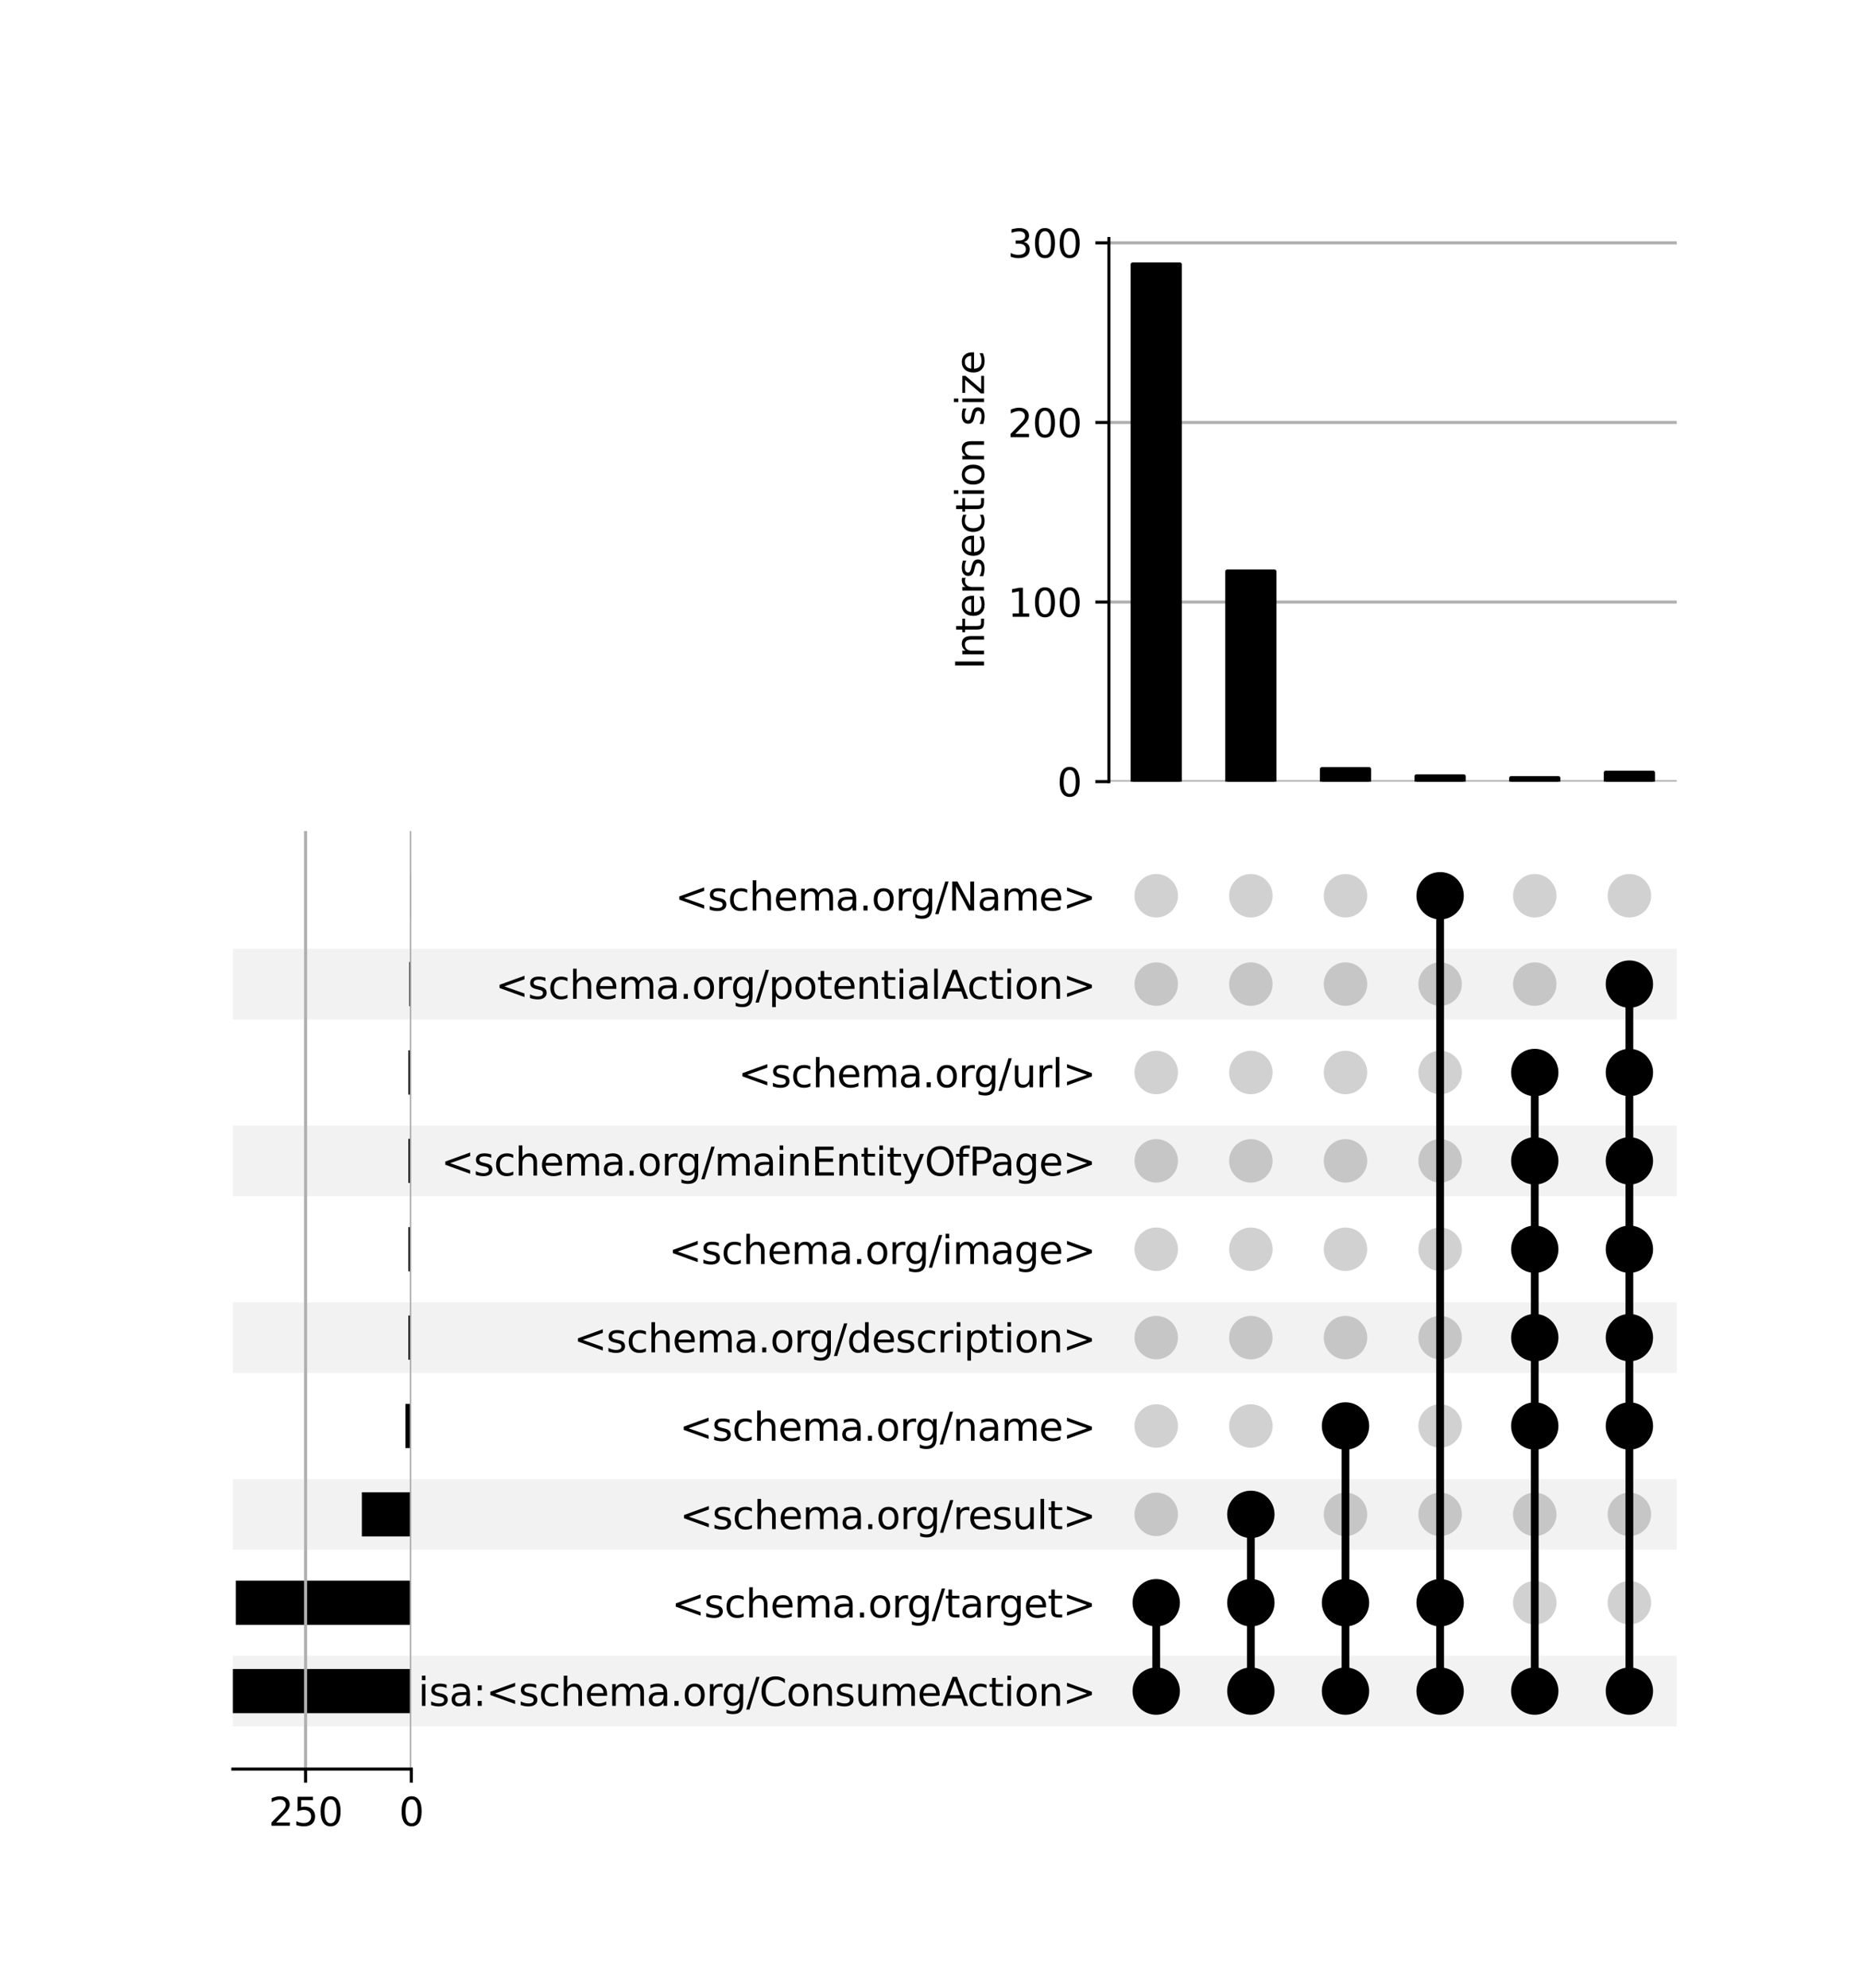 <?xml version="1.0" encoding="utf-8" standalone="no"?>
<!DOCTYPE svg PUBLIC "-//W3C//DTD SVG 1.1//EN"
  "http://www.w3.org/Graphics/SVG/1.1/DTD/svg11.dtd">
<svg xmlns:xlink="http://www.w3.org/1999/xlink" width="480pt" height="512pt" viewBox="0 0 480 512" xmlns="http://www.w3.org/2000/svg" version="1.1">
 <defs>
  <style type="text/css">*{stroke-linejoin: round; stroke-linecap: butt}</style>
 </defs>
 <g id="figure_1">
  <g id="patch_1">
   <path d="M 0 512 
L 480 512 
L 480 0 
L 0 0 
z
" style="fill: #ffffff"/>
  </g>
  <g id="axes_1">
   <g id="patch_2">
    <path d="M 60 444.697 
L 432 444.697 
L 432 426.486 
L 60 426.486 
z
" clip-path="url(#p0275e331af)" style="fill-opacity: 0.051"/>
   </g>
   <g id="patch_3">
    <path d="M 60 399.17 
L 432 399.17 
L 432 380.96 
L 60 380.96 
z
" clip-path="url(#p0275e331af)" style="fill-opacity: 0.051"/>
   </g>
   <g id="patch_4">
    <path d="M 60 353.644 
L 432 353.644 
L 432 335.434 
L 60 335.434 
z
" clip-path="url(#p0275e331af)" style="fill-opacity: 0.051"/>
   </g>
   <g id="patch_5">
    <path d="M 60 308.118 
L 432 308.118 
L 432 289.907 
L 60 289.907 
z
" clip-path="url(#p0275e331af)" style="fill-opacity: 0.051"/>
   </g>
   <g id="patch_6">
    <path d="M 60 262.591 
L 432 262.591 
L 432 244.381 
L 60 244.381 
z
" clip-path="url(#p0275e331af)" style="fill-opacity: 0.051"/>
   </g>
   <g id="matplotlib.axis_1"/>
   <g id="matplotlib.axis_2">
    <g id="ytick_1"/>
    <g id="ytick_2"/>
    <g id="ytick_3"/>
    <g id="ytick_4"/>
    <g id="ytick_5"/>
    <g id="ytick_6"/>
    <g id="ytick_7"/>
    <g id="ytick_8"/>
    <g id="ytick_9"/>
    <g id="ytick_10"/>
   </g>
  </g>
  <g id="axes_2">
   <g id="matplotlib.axis_3">
    <g id="ytick_11">
     <g id="line2d_1"/>
     <g id="text_1">
      <!-- isa:&lt;schema.org/ConsumeAction&gt; -->
      <g transform="translate(107.748 439.391) scale(0.1 -0.1)">
       <defs>
        <path id="DejaVuSans-69" d="M 603 3500 
L 1178 3500 
L 1178 0 
L 603 0 
L 603 3500 
z
M 603 4863 
L 1178 4863 
L 1178 4134 
L 603 4134 
L 603 4863 
z
" transform="scale(0.016)"/>
        <path id="DejaVuSans-73" d="M 2834 3397 
L 2834 2853 
Q 2591 2978 2328 3040 
Q 2066 3103 1784 3103 
Q 1356 3103 1142 2972 
Q 928 2841 928 2578 
Q 928 2378 1081 2264 
Q 1234 2150 1697 2047 
L 1894 2003 
Q 2506 1872 2764 1633 
Q 3022 1394 3022 966 
Q 3022 478 2636 193 
Q 2250 -91 1575 -91 
Q 1294 -91 989 -36 
Q 684 19 347 128 
L 347 722 
Q 666 556 975 473 
Q 1284 391 1588 391 
Q 1994 391 2212 530 
Q 2431 669 2431 922 
Q 2431 1156 2273 1281 
Q 2116 1406 1581 1522 
L 1381 1569 
Q 847 1681 609 1914 
Q 372 2147 372 2553 
Q 372 3047 722 3315 
Q 1072 3584 1716 3584 
Q 2034 3584 2315 3537 
Q 2597 3491 2834 3397 
z
" transform="scale(0.016)"/>
        <path id="DejaVuSans-61" d="M 2194 1759 
Q 1497 1759 1228 1600 
Q 959 1441 959 1056 
Q 959 750 1161 570 
Q 1363 391 1709 391 
Q 2188 391 2477 730 
Q 2766 1069 2766 1631 
L 2766 1759 
L 2194 1759 
z
M 3341 1997 
L 3341 0 
L 2766 0 
L 2766 531 
Q 2569 213 2275 61 
Q 1981 -91 1556 -91 
Q 1019 -91 701 211 
Q 384 513 384 1019 
Q 384 1609 779 1909 
Q 1175 2209 1959 2209 
L 2766 2209 
L 2766 2266 
Q 2766 2663 2505 2880 
Q 2244 3097 1772 3097 
Q 1472 3097 1187 3025 
Q 903 2953 641 2809 
L 641 3341 
Q 956 3463 1253 3523 
Q 1550 3584 1831 3584 
Q 2591 3584 2966 3190 
Q 3341 2797 3341 1997 
z
" transform="scale(0.016)"/>
        <path id="DejaVuSans-3a" d="M 750 794 
L 1409 794 
L 1409 0 
L 750 0 
L 750 794 
z
M 750 3309 
L 1409 3309 
L 1409 2516 
L 750 2516 
L 750 3309 
z
" transform="scale(0.016)"/>
        <path id="DejaVuSans-3c" d="M 4684 3150 
L 1459 2003 
L 4684 863 
L 4684 294 
L 678 1747 
L 678 2266 
L 4684 3719 
L 4684 3150 
z
" transform="scale(0.016)"/>
        <path id="DejaVuSans-63" d="M 3122 3366 
L 3122 2828 
Q 2878 2963 2633 3030 
Q 2388 3097 2138 3097 
Q 1578 3097 1268 2742 
Q 959 2388 959 1747 
Q 959 1106 1268 751 
Q 1578 397 2138 397 
Q 2388 397 2633 464 
Q 2878 531 3122 666 
L 3122 134 
Q 2881 22 2623 -34 
Q 2366 -91 2075 -91 
Q 1284 -91 818 406 
Q 353 903 353 1747 
Q 353 2603 823 3093 
Q 1294 3584 2113 3584 
Q 2378 3584 2631 3529 
Q 2884 3475 3122 3366 
z
" transform="scale(0.016)"/>
        <path id="DejaVuSans-68" d="M 3513 2113 
L 3513 0 
L 2938 0 
L 2938 2094 
Q 2938 2591 2744 2837 
Q 2550 3084 2163 3084 
Q 1697 3084 1428 2787 
Q 1159 2491 1159 1978 
L 1159 0 
L 581 0 
L 581 4863 
L 1159 4863 
L 1159 2956 
Q 1366 3272 1645 3428 
Q 1925 3584 2291 3584 
Q 2894 3584 3203 3211 
Q 3513 2838 3513 2113 
z
" transform="scale(0.016)"/>
        <path id="DejaVuSans-65" d="M 3597 1894 
L 3597 1613 
L 953 1613 
Q 991 1019 1311 708 
Q 1631 397 2203 397 
Q 2534 397 2845 478 
Q 3156 559 3463 722 
L 3463 178 
Q 3153 47 2828 -22 
Q 2503 -91 2169 -91 
Q 1331 -91 842 396 
Q 353 884 353 1716 
Q 353 2575 817 3079 
Q 1281 3584 2069 3584 
Q 2775 3584 3186 3129 
Q 3597 2675 3597 1894 
z
M 3022 2063 
Q 3016 2534 2758 2815 
Q 2500 3097 2075 3097 
Q 1594 3097 1305 2825 
Q 1016 2553 972 2059 
L 3022 2063 
z
" transform="scale(0.016)"/>
        <path id="DejaVuSans-6d" d="M 3328 2828 
Q 3544 3216 3844 3400 
Q 4144 3584 4550 3584 
Q 5097 3584 5394 3201 
Q 5691 2819 5691 2113 
L 5691 0 
L 5113 0 
L 5113 2094 
Q 5113 2597 4934 2840 
Q 4756 3084 4391 3084 
Q 3944 3084 3684 2787 
Q 3425 2491 3425 1978 
L 3425 0 
L 2847 0 
L 2847 2094 
Q 2847 2600 2669 2842 
Q 2491 3084 2119 3084 
Q 1678 3084 1418 2786 
Q 1159 2488 1159 1978 
L 1159 0 
L 581 0 
L 581 3500 
L 1159 3500 
L 1159 2956 
Q 1356 3278 1631 3431 
Q 1906 3584 2284 3584 
Q 2666 3584 2933 3390 
Q 3200 3197 3328 2828 
z
" transform="scale(0.016)"/>
        <path id="DejaVuSans-2e" d="M 684 794 
L 1344 794 
L 1344 0 
L 684 0 
L 684 794 
z
" transform="scale(0.016)"/>
        <path id="DejaVuSans-6f" d="M 1959 3097 
Q 1497 3097 1228 2736 
Q 959 2375 959 1747 
Q 959 1119 1226 758 
Q 1494 397 1959 397 
Q 2419 397 2687 759 
Q 2956 1122 2956 1747 
Q 2956 2369 2687 2733 
Q 2419 3097 1959 3097 
z
M 1959 3584 
Q 2709 3584 3137 3096 
Q 3566 2609 3566 1747 
Q 3566 888 3137 398 
Q 2709 -91 1959 -91 
Q 1206 -91 779 398 
Q 353 888 353 1747 
Q 353 2609 779 3096 
Q 1206 3584 1959 3584 
z
" transform="scale(0.016)"/>
        <path id="DejaVuSans-72" d="M 2631 2963 
Q 2534 3019 2420 3045 
Q 2306 3072 2169 3072 
Q 1681 3072 1420 2755 
Q 1159 2438 1159 1844 
L 1159 0 
L 581 0 
L 581 3500 
L 1159 3500 
L 1159 2956 
Q 1341 3275 1631 3429 
Q 1922 3584 2338 3584 
Q 2397 3584 2469 3576 
Q 2541 3569 2628 3553 
L 2631 2963 
z
" transform="scale(0.016)"/>
        <path id="DejaVuSans-67" d="M 2906 1791 
Q 2906 2416 2648 2759 
Q 2391 3103 1925 3103 
Q 1463 3103 1205 2759 
Q 947 2416 947 1791 
Q 947 1169 1205 825 
Q 1463 481 1925 481 
Q 2391 481 2648 825 
Q 2906 1169 2906 1791 
z
M 3481 434 
Q 3481 -459 3084 -895 
Q 2688 -1331 1869 -1331 
Q 1566 -1331 1297 -1286 
Q 1028 -1241 775 -1147 
L 775 -588 
Q 1028 -725 1275 -790 
Q 1522 -856 1778 -856 
Q 2344 -856 2625 -561 
Q 2906 -266 2906 331 
L 2906 616 
Q 2728 306 2450 153 
Q 2172 0 1784 0 
Q 1141 0 747 490 
Q 353 981 353 1791 
Q 353 2603 747 3093 
Q 1141 3584 1784 3584 
Q 2172 3584 2450 3431 
Q 2728 3278 2906 2969 
L 2906 3500 
L 3481 3500 
L 3481 434 
z
" transform="scale(0.016)"/>
        <path id="DejaVuSans-2f" d="M 1625 4666 
L 2156 4666 
L 531 -594 
L 0 -594 
L 1625 4666 
z
" transform="scale(0.016)"/>
        <path id="DejaVuSans-43" d="M 4122 4306 
L 4122 3641 
Q 3803 3938 3442 4084 
Q 3081 4231 2675 4231 
Q 1875 4231 1450 3742 
Q 1025 3253 1025 2328 
Q 1025 1406 1450 917 
Q 1875 428 2675 428 
Q 3081 428 3442 575 
Q 3803 722 4122 1019 
L 4122 359 
Q 3791 134 3420 21 
Q 3050 -91 2638 -91 
Q 1578 -91 968 557 
Q 359 1206 359 2328 
Q 359 3453 968 4101 
Q 1578 4750 2638 4750 
Q 3056 4750 3426 4639 
Q 3797 4528 4122 4306 
z
" transform="scale(0.016)"/>
        <path id="DejaVuSans-6e" d="M 3513 2113 
L 3513 0 
L 2938 0 
L 2938 2094 
Q 2938 2591 2744 2837 
Q 2550 3084 2163 3084 
Q 1697 3084 1428 2787 
Q 1159 2491 1159 1978 
L 1159 0 
L 581 0 
L 581 3500 
L 1159 3500 
L 1159 2956 
Q 1366 3272 1645 3428 
Q 1925 3584 2291 3584 
Q 2894 3584 3203 3211 
Q 3513 2838 3513 2113 
z
" transform="scale(0.016)"/>
        <path id="DejaVuSans-75" d="M 544 1381 
L 544 3500 
L 1119 3500 
L 1119 1403 
Q 1119 906 1312 657 
Q 1506 409 1894 409 
Q 2359 409 2629 706 
Q 2900 1003 2900 1516 
L 2900 3500 
L 3475 3500 
L 3475 0 
L 2900 0 
L 2900 538 
Q 2691 219 2414 64 
Q 2138 -91 1772 -91 
Q 1169 -91 856 284 
Q 544 659 544 1381 
z
M 1991 3584 
L 1991 3584 
z
" transform="scale(0.016)"/>
        <path id="DejaVuSans-41" d="M 2188 4044 
L 1331 1722 
L 3047 1722 
L 2188 4044 
z
M 1831 4666 
L 2547 4666 
L 4325 0 
L 3669 0 
L 3244 1197 
L 1141 1197 
L 716 0 
L 50 0 
L 1831 4666 
z
" transform="scale(0.016)"/>
        <path id="DejaVuSans-74" d="M 1172 4494 
L 1172 3500 
L 2356 3500 
L 2356 3053 
L 1172 3053 
L 1172 1153 
Q 1172 725 1289 603 
Q 1406 481 1766 481 
L 2356 481 
L 2356 0 
L 1766 0 
Q 1100 0 847 248 
Q 594 497 594 1153 
L 594 3053 
L 172 3053 
L 172 3500 
L 594 3500 
L 594 4494 
L 1172 4494 
z
" transform="scale(0.016)"/>
        <path id="DejaVuSans-3e" d="M 678 3150 
L 678 3719 
L 4684 2266 
L 4684 1747 
L 678 294 
L 678 863 
L 3897 2003 
L 678 3150 
z
" transform="scale(0.016)"/>
       </defs>
       <use xlink:href="#DejaVuSans-69"/>
       <use xlink:href="#DejaVuSans-73" x="27.783"/>
       <use xlink:href="#DejaVuSans-61" x="79.883"/>
       <use xlink:href="#DejaVuSans-3a" x="141.162"/>
       <use xlink:href="#DejaVuSans-3c" x="174.854"/>
       <use xlink:href="#DejaVuSans-73" x="258.643"/>
       <use xlink:href="#DejaVuSans-63" x="310.742"/>
       <use xlink:href="#DejaVuSans-68" x="365.723"/>
       <use xlink:href="#DejaVuSans-65" x="429.102"/>
       <use xlink:href="#DejaVuSans-6d" x="490.625"/>
       <use xlink:href="#DejaVuSans-61" x="588.037"/>
       <use xlink:href="#DejaVuSans-2e" x="649.316"/>
       <use xlink:href="#DejaVuSans-6f" x="681.104"/>
       <use xlink:href="#DejaVuSans-72" x="742.285"/>
       <use xlink:href="#DejaVuSans-67" x="781.648"/>
       <use xlink:href="#DejaVuSans-2f" x="845.125"/>
       <use xlink:href="#DejaVuSans-43" x="878.816"/>
       <use xlink:href="#DejaVuSans-6f" x="948.641"/>
       <use xlink:href="#DejaVuSans-6e" x="1009.822"/>
       <use xlink:href="#DejaVuSans-73" x="1073.201"/>
       <use xlink:href="#DejaVuSans-75" x="1125.301"/>
       <use xlink:href="#DejaVuSans-6d" x="1188.68"/>
       <use xlink:href="#DejaVuSans-65" x="1286.092"/>
       <use xlink:href="#DejaVuSans-41" x="1347.615"/>
       <use xlink:href="#DejaVuSans-63" x="1414.273"/>
       <use xlink:href="#DejaVuSans-74" x="1469.254"/>
       <use xlink:href="#DejaVuSans-69" x="1508.463"/>
       <use xlink:href="#DejaVuSans-6f" x="1536.246"/>
       <use xlink:href="#DejaVuSans-6e" x="1597.428"/>
       <use xlink:href="#DejaVuSans-3e" x="1660.807"/>
      </g>
     </g>
    </g>
    <g id="ytick_12">
     <g id="line2d_2"/>
     <g id="text_2">
      <!-- &lt;schema.org/target&gt; -->
      <g transform="translate(173.025 416.628) scale(0.1 -0.1)">
       <use xlink:href="#DejaVuSans-3c"/>
       <use xlink:href="#DejaVuSans-73" x="83.789"/>
       <use xlink:href="#DejaVuSans-63" x="135.889"/>
       <use xlink:href="#DejaVuSans-68" x="190.869"/>
       <use xlink:href="#DejaVuSans-65" x="254.248"/>
       <use xlink:href="#DejaVuSans-6d" x="315.771"/>
       <use xlink:href="#DejaVuSans-61" x="413.184"/>
       <use xlink:href="#DejaVuSans-2e" x="474.463"/>
       <use xlink:href="#DejaVuSans-6f" x="506.25"/>
       <use xlink:href="#DejaVuSans-72" x="567.432"/>
       <use xlink:href="#DejaVuSans-67" x="606.795"/>
       <use xlink:href="#DejaVuSans-2f" x="670.271"/>
       <use xlink:href="#DejaVuSans-74" x="703.963"/>
       <use xlink:href="#DejaVuSans-61" x="743.172"/>
       <use xlink:href="#DejaVuSans-72" x="804.451"/>
       <use xlink:href="#DejaVuSans-67" x="843.814"/>
       <use xlink:href="#DejaVuSans-65" x="907.291"/>
       <use xlink:href="#DejaVuSans-74" x="968.814"/>
       <use xlink:href="#DejaVuSans-3e" x="1008.023"/>
      </g>
     </g>
    </g>
    <g id="ytick_13">
     <g id="line2d_3"/>
     <g id="text_3">
      <!-- &lt;schema.org/result&gt; -->
      <g transform="translate(175.147 393.864) scale(0.1 -0.1)">
       <defs>
        <path id="DejaVuSans-6c" d="M 603 4863 
L 1178 4863 
L 1178 0 
L 603 0 
L 603 4863 
z
" transform="scale(0.016)"/>
       </defs>
       <use xlink:href="#DejaVuSans-3c"/>
       <use xlink:href="#DejaVuSans-73" x="83.789"/>
       <use xlink:href="#DejaVuSans-63" x="135.889"/>
       <use xlink:href="#DejaVuSans-68" x="190.869"/>
       <use xlink:href="#DejaVuSans-65" x="254.248"/>
       <use xlink:href="#DejaVuSans-6d" x="315.771"/>
       <use xlink:href="#DejaVuSans-61" x="413.184"/>
       <use xlink:href="#DejaVuSans-2e" x="474.463"/>
       <use xlink:href="#DejaVuSans-6f" x="506.25"/>
       <use xlink:href="#DejaVuSans-72" x="567.432"/>
       <use xlink:href="#DejaVuSans-67" x="606.795"/>
       <use xlink:href="#DejaVuSans-2f" x="670.271"/>
       <use xlink:href="#DejaVuSans-72" x="703.963"/>
       <use xlink:href="#DejaVuSans-65" x="742.826"/>
       <use xlink:href="#DejaVuSans-73" x="804.35"/>
       <use xlink:href="#DejaVuSans-75" x="856.449"/>
       <use xlink:href="#DejaVuSans-6c" x="919.828"/>
       <use xlink:href="#DejaVuSans-74" x="947.611"/>
       <use xlink:href="#DejaVuSans-3e" x="986.82"/>
      </g>
     </g>
    </g>
    <g id="ytick_14">
     <g id="line2d_4"/>
     <g id="text_4">
      <!-- &lt;schema.org/name&gt; -->
      <g transform="translate(175.072 371.101) scale(0.1 -0.1)">
       <use xlink:href="#DejaVuSans-3c"/>
       <use xlink:href="#DejaVuSans-73" x="83.789"/>
       <use xlink:href="#DejaVuSans-63" x="135.889"/>
       <use xlink:href="#DejaVuSans-68" x="190.869"/>
       <use xlink:href="#DejaVuSans-65" x="254.248"/>
       <use xlink:href="#DejaVuSans-6d" x="315.771"/>
       <use xlink:href="#DejaVuSans-61" x="413.184"/>
       <use xlink:href="#DejaVuSans-2e" x="474.463"/>
       <use xlink:href="#DejaVuSans-6f" x="506.25"/>
       <use xlink:href="#DejaVuSans-72" x="567.432"/>
       <use xlink:href="#DejaVuSans-67" x="606.795"/>
       <use xlink:href="#DejaVuSans-2f" x="670.271"/>
       <use xlink:href="#DejaVuSans-6e" x="703.963"/>
       <use xlink:href="#DejaVuSans-61" x="767.342"/>
       <use xlink:href="#DejaVuSans-6d" x="828.621"/>
       <use xlink:href="#DejaVuSans-65" x="926.033"/>
       <use xlink:href="#DejaVuSans-3e" x="987.557"/>
      </g>
     </g>
    </g>
    <g id="ytick_15">
     <g id="line2d_5"/>
     <g id="text_5">
      <!-- &lt;schema.org/description&gt; -->
      <g transform="translate(147.83 348.338) scale(0.1 -0.1)">
       <defs>
        <path id="DejaVuSans-64" d="M 2906 2969 
L 2906 4863 
L 3481 4863 
L 3481 0 
L 2906 0 
L 2906 525 
Q 2725 213 2448 61 
Q 2172 -91 1784 -91 
Q 1150 -91 751 415 
Q 353 922 353 1747 
Q 353 2572 751 3078 
Q 1150 3584 1784 3584 
Q 2172 3584 2448 3432 
Q 2725 3281 2906 2969 
z
M 947 1747 
Q 947 1113 1208 752 
Q 1469 391 1925 391 
Q 2381 391 2643 752 
Q 2906 1113 2906 1747 
Q 2906 2381 2643 2742 
Q 2381 3103 1925 3103 
Q 1469 3103 1208 2742 
Q 947 2381 947 1747 
z
" transform="scale(0.016)"/>
        <path id="DejaVuSans-70" d="M 1159 525 
L 1159 -1331 
L 581 -1331 
L 581 3500 
L 1159 3500 
L 1159 2969 
Q 1341 3281 1617 3432 
Q 1894 3584 2278 3584 
Q 2916 3584 3314 3078 
Q 3713 2572 3713 1747 
Q 3713 922 3314 415 
Q 2916 -91 2278 -91 
Q 1894 -91 1617 61 
Q 1341 213 1159 525 
z
M 3116 1747 
Q 3116 2381 2855 2742 
Q 2594 3103 2138 3103 
Q 1681 3103 1420 2742 
Q 1159 2381 1159 1747 
Q 1159 1113 1420 752 
Q 1681 391 2138 391 
Q 2594 391 2855 752 
Q 3116 1113 3116 1747 
z
" transform="scale(0.016)"/>
       </defs>
       <use xlink:href="#DejaVuSans-3c"/>
       <use xlink:href="#DejaVuSans-73" x="83.789"/>
       <use xlink:href="#DejaVuSans-63" x="135.889"/>
       <use xlink:href="#DejaVuSans-68" x="190.869"/>
       <use xlink:href="#DejaVuSans-65" x="254.248"/>
       <use xlink:href="#DejaVuSans-6d" x="315.771"/>
       <use xlink:href="#DejaVuSans-61" x="413.184"/>
       <use xlink:href="#DejaVuSans-2e" x="474.463"/>
       <use xlink:href="#DejaVuSans-6f" x="506.25"/>
       <use xlink:href="#DejaVuSans-72" x="567.432"/>
       <use xlink:href="#DejaVuSans-67" x="606.795"/>
       <use xlink:href="#DejaVuSans-2f" x="670.271"/>
       <use xlink:href="#DejaVuSans-64" x="703.963"/>
       <use xlink:href="#DejaVuSans-65" x="767.439"/>
       <use xlink:href="#DejaVuSans-73" x="828.963"/>
       <use xlink:href="#DejaVuSans-63" x="881.062"/>
       <use xlink:href="#DejaVuSans-72" x="936.043"/>
       <use xlink:href="#DejaVuSans-69" x="977.156"/>
       <use xlink:href="#DejaVuSans-70" x="1004.939"/>
       <use xlink:href="#DejaVuSans-74" x="1068.416"/>
       <use xlink:href="#DejaVuSans-69" x="1107.625"/>
       <use xlink:href="#DejaVuSans-6f" x="1135.408"/>
       <use xlink:href="#DejaVuSans-6e" x="1196.59"/>
       <use xlink:href="#DejaVuSans-3e" x="1259.969"/>
      </g>
     </g>
    </g>
    <g id="ytick_16">
     <g id="line2d_6"/>
     <g id="text_6">
      <!-- &lt;schema.org/image&gt; -->
      <g transform="translate(172.283 325.575) scale(0.1 -0.1)">
       <use xlink:href="#DejaVuSans-3c"/>
       <use xlink:href="#DejaVuSans-73" x="83.789"/>
       <use xlink:href="#DejaVuSans-63" x="135.889"/>
       <use xlink:href="#DejaVuSans-68" x="190.869"/>
       <use xlink:href="#DejaVuSans-65" x="254.248"/>
       <use xlink:href="#DejaVuSans-6d" x="315.771"/>
       <use xlink:href="#DejaVuSans-61" x="413.184"/>
       <use xlink:href="#DejaVuSans-2e" x="474.463"/>
       <use xlink:href="#DejaVuSans-6f" x="506.25"/>
       <use xlink:href="#DejaVuSans-72" x="567.432"/>
       <use xlink:href="#DejaVuSans-67" x="606.795"/>
       <use xlink:href="#DejaVuSans-2f" x="670.271"/>
       <use xlink:href="#DejaVuSans-69" x="703.963"/>
       <use xlink:href="#DejaVuSans-6d" x="731.746"/>
       <use xlink:href="#DejaVuSans-61" x="829.158"/>
       <use xlink:href="#DejaVuSans-67" x="890.438"/>
       <use xlink:href="#DejaVuSans-65" x="953.914"/>
       <use xlink:href="#DejaVuSans-3e" x="1015.438"/>
      </g>
     </g>
    </g>
    <g id="ytick_17">
     <g id="line2d_7"/>
     <g id="text_7">
      <!-- &lt;schema.org/mainEntityOfPage&gt; -->
      <g transform="translate(113.652 302.812) scale(0.1 -0.1)">
       <defs>
        <path id="DejaVuSans-45" d="M 628 4666 
L 3578 4666 
L 3578 4134 
L 1259 4134 
L 1259 2753 
L 3481 2753 
L 3481 2222 
L 1259 2222 
L 1259 531 
L 3634 531 
L 3634 0 
L 628 0 
L 628 4666 
z
" transform="scale(0.016)"/>
        <path id="DejaVuSans-79" d="M 2059 -325 
Q 1816 -950 1584 -1140 
Q 1353 -1331 966 -1331 
L 506 -1331 
L 506 -850 
L 844 -850 
Q 1081 -850 1212 -737 
Q 1344 -625 1503 -206 
L 1606 56 
L 191 3500 
L 800 3500 
L 1894 763 
L 2988 3500 
L 3597 3500 
L 2059 -325 
z
" transform="scale(0.016)"/>
        <path id="DejaVuSans-4f" d="M 2522 4238 
Q 1834 4238 1429 3725 
Q 1025 3213 1025 2328 
Q 1025 1447 1429 934 
Q 1834 422 2522 422 
Q 3209 422 3611 934 
Q 4013 1447 4013 2328 
Q 4013 3213 3611 3725 
Q 3209 4238 2522 4238 
z
M 2522 4750 
Q 3503 4750 4090 4092 
Q 4678 3434 4678 2328 
Q 4678 1225 4090 567 
Q 3503 -91 2522 -91 
Q 1538 -91 948 565 
Q 359 1222 359 2328 
Q 359 3434 948 4092 
Q 1538 4750 2522 4750 
z
" transform="scale(0.016)"/>
        <path id="DejaVuSans-66" d="M 2375 4863 
L 2375 4384 
L 1825 4384 
Q 1516 4384 1395 4259 
Q 1275 4134 1275 3809 
L 1275 3500 
L 2222 3500 
L 2222 3053 
L 1275 3053 
L 1275 0 
L 697 0 
L 697 3053 
L 147 3053 
L 147 3500 
L 697 3500 
L 697 3744 
Q 697 4328 969 4595 
Q 1241 4863 1831 4863 
L 2375 4863 
z
" transform="scale(0.016)"/>
        <path id="DejaVuSans-50" d="M 1259 4147 
L 1259 2394 
L 2053 2394 
Q 2494 2394 2734 2622 
Q 2975 2850 2975 3272 
Q 2975 3691 2734 3919 
Q 2494 4147 2053 4147 
L 1259 4147 
z
M 628 4666 
L 2053 4666 
Q 2838 4666 3239 4311 
Q 3641 3956 3641 3272 
Q 3641 2581 3239 2228 
Q 2838 1875 2053 1875 
L 1259 1875 
L 1259 0 
L 628 0 
L 628 4666 
z
" transform="scale(0.016)"/>
       </defs>
       <use xlink:href="#DejaVuSans-3c"/>
       <use xlink:href="#DejaVuSans-73" x="83.789"/>
       <use xlink:href="#DejaVuSans-63" x="135.889"/>
       <use xlink:href="#DejaVuSans-68" x="190.869"/>
       <use xlink:href="#DejaVuSans-65" x="254.248"/>
       <use xlink:href="#DejaVuSans-6d" x="315.771"/>
       <use xlink:href="#DejaVuSans-61" x="413.184"/>
       <use xlink:href="#DejaVuSans-2e" x="474.463"/>
       <use xlink:href="#DejaVuSans-6f" x="506.25"/>
       <use xlink:href="#DejaVuSans-72" x="567.432"/>
       <use xlink:href="#DejaVuSans-67" x="606.795"/>
       <use xlink:href="#DejaVuSans-2f" x="670.271"/>
       <use xlink:href="#DejaVuSans-6d" x="703.963"/>
       <use xlink:href="#DejaVuSans-61" x="801.375"/>
       <use xlink:href="#DejaVuSans-69" x="862.654"/>
       <use xlink:href="#DejaVuSans-6e" x="890.438"/>
       <use xlink:href="#DejaVuSans-45" x="953.816"/>
       <use xlink:href="#DejaVuSans-6e" x="1017"/>
       <use xlink:href="#DejaVuSans-74" x="1080.379"/>
       <use xlink:href="#DejaVuSans-69" x="1119.588"/>
       <use xlink:href="#DejaVuSans-74" x="1147.371"/>
       <use xlink:href="#DejaVuSans-79" x="1186.58"/>
       <use xlink:href="#DejaVuSans-4f" x="1245.76"/>
       <use xlink:href="#DejaVuSans-66" x="1324.471"/>
       <use xlink:href="#DejaVuSans-50" x="1359.676"/>
       <use xlink:href="#DejaVuSans-61" x="1415.479"/>
       <use xlink:href="#DejaVuSans-67" x="1476.758"/>
       <use xlink:href="#DejaVuSans-65" x="1540.234"/>
       <use xlink:href="#DejaVuSans-3e" x="1601.758"/>
      </g>
     </g>
    </g>
    <g id="ytick_18">
     <g id="line2d_8"/>
     <g id="text_8">
      <!-- &lt;schema.org/url&gt; -->
      <g transform="translate(190.205 280.049) scale(0.1 -0.1)">
       <use xlink:href="#DejaVuSans-3c"/>
       <use xlink:href="#DejaVuSans-73" x="83.789"/>
       <use xlink:href="#DejaVuSans-63" x="135.889"/>
       <use xlink:href="#DejaVuSans-68" x="190.869"/>
       <use xlink:href="#DejaVuSans-65" x="254.248"/>
       <use xlink:href="#DejaVuSans-6d" x="315.771"/>
       <use xlink:href="#DejaVuSans-61" x="413.184"/>
       <use xlink:href="#DejaVuSans-2e" x="474.463"/>
       <use xlink:href="#DejaVuSans-6f" x="506.25"/>
       <use xlink:href="#DejaVuSans-72" x="567.432"/>
       <use xlink:href="#DejaVuSans-67" x="606.795"/>
       <use xlink:href="#DejaVuSans-2f" x="670.271"/>
       <use xlink:href="#DejaVuSans-75" x="703.963"/>
       <use xlink:href="#DejaVuSans-72" x="767.342"/>
       <use xlink:href="#DejaVuSans-6c" x="808.455"/>
       <use xlink:href="#DejaVuSans-3e" x="836.238"/>
      </g>
     </g>
    </g>
    <g id="ytick_19">
     <g id="line2d_9"/>
     <g id="text_9">
      <!-- &lt;schema.org/potentialAction&gt; -->
      <g transform="translate(127.63 257.285) scale(0.1 -0.1)">
       <use xlink:href="#DejaVuSans-3c"/>
       <use xlink:href="#DejaVuSans-73" x="83.789"/>
       <use xlink:href="#DejaVuSans-63" x="135.889"/>
       <use xlink:href="#DejaVuSans-68" x="190.869"/>
       <use xlink:href="#DejaVuSans-65" x="254.248"/>
       <use xlink:href="#DejaVuSans-6d" x="315.771"/>
       <use xlink:href="#DejaVuSans-61" x="413.184"/>
       <use xlink:href="#DejaVuSans-2e" x="474.463"/>
       <use xlink:href="#DejaVuSans-6f" x="506.25"/>
       <use xlink:href="#DejaVuSans-72" x="567.432"/>
       <use xlink:href="#DejaVuSans-67" x="606.795"/>
       <use xlink:href="#DejaVuSans-2f" x="670.271"/>
       <use xlink:href="#DejaVuSans-70" x="703.963"/>
       <use xlink:href="#DejaVuSans-6f" x="767.439"/>
       <use xlink:href="#DejaVuSans-74" x="828.621"/>
       <use xlink:href="#DejaVuSans-65" x="867.83"/>
       <use xlink:href="#DejaVuSans-6e" x="929.354"/>
       <use xlink:href="#DejaVuSans-74" x="992.732"/>
       <use xlink:href="#DejaVuSans-69" x="1031.941"/>
       <use xlink:href="#DejaVuSans-61" x="1059.725"/>
       <use xlink:href="#DejaVuSans-6c" x="1121.004"/>
       <use xlink:href="#DejaVuSans-41" x="1148.787"/>
       <use xlink:href="#DejaVuSans-63" x="1215.445"/>
       <use xlink:href="#DejaVuSans-74" x="1270.426"/>
       <use xlink:href="#DejaVuSans-69" x="1309.635"/>
       <use xlink:href="#DejaVuSans-6f" x="1337.418"/>
       <use xlink:href="#DejaVuSans-6e" x="1398.6"/>
       <use xlink:href="#DejaVuSans-3e" x="1461.979"/>
      </g>
     </g>
    </g>
    <g id="ytick_20">
     <g id="line2d_10"/>
     <g id="text_10">
      <!-- &lt;schema.org/Name&gt; -->
      <g transform="translate(173.928 234.522) scale(0.1 -0.1)">
       <defs>
        <path id="DejaVuSans-4e" d="M 628 4666 
L 1478 4666 
L 3547 763 
L 3547 4666 
L 4159 4666 
L 4159 0 
L 3309 0 
L 1241 3903 
L 1241 0 
L 628 0 
L 628 4666 
z
" transform="scale(0.016)"/>
       </defs>
       <use xlink:href="#DejaVuSans-3c"/>
       <use xlink:href="#DejaVuSans-73" x="83.789"/>
       <use xlink:href="#DejaVuSans-63" x="135.889"/>
       <use xlink:href="#DejaVuSans-68" x="190.869"/>
       <use xlink:href="#DejaVuSans-65" x="254.248"/>
       <use xlink:href="#DejaVuSans-6d" x="315.771"/>
       <use xlink:href="#DejaVuSans-61" x="413.184"/>
       <use xlink:href="#DejaVuSans-2e" x="474.463"/>
       <use xlink:href="#DejaVuSans-6f" x="506.25"/>
       <use xlink:href="#DejaVuSans-72" x="567.432"/>
       <use xlink:href="#DejaVuSans-67" x="606.795"/>
       <use xlink:href="#DejaVuSans-2f" x="670.271"/>
       <use xlink:href="#DejaVuSans-4e" x="703.963"/>
       <use xlink:href="#DejaVuSans-61" x="778.768"/>
       <use xlink:href="#DejaVuSans-6d" x="840.047"/>
       <use xlink:href="#DejaVuSans-65" x="937.459"/>
       <use xlink:href="#DejaVuSans-3e" x="998.982"/>
      </g>
     </g>
    </g>
   </g>
   <g id="LineCollection_1">
    <path d="M 297.899 435.592 
L 297.899 412.828 
" clip-path="url(#p9d4d1189d6)" style="fill: none; stroke: #000000; stroke-width: 2"/>
    <path d="M 322.281 435.592 
L 322.281 390.065 
" clip-path="url(#p9d4d1189d6)" style="fill: none; stroke: #000000; stroke-width: 2"/>
    <path d="M 346.663 435.592 
L 346.663 367.302 
" clip-path="url(#p9d4d1189d6)" style="fill: none; stroke: #000000; stroke-width: 2"/>
    <path d="M 371.045 435.592 
L 371.045 230.723 
" clip-path="url(#p9d4d1189d6)" style="fill: none; stroke: #000000; stroke-width: 2"/>
    <path d="M 395.427 435.592 
L 395.427 276.249 
" clip-path="url(#p9d4d1189d6)" style="fill: none; stroke: #000000; stroke-width: 2"/>
    <path d="M 419.809 435.592 
L 419.809 253.486 
" clip-path="url(#p9d4d1189d6)" style="fill: none; stroke: #000000; stroke-width: 2"/>
   </g>
   <g id="PathCollection_1">
    <defs>
     <path id="C0_0_1e2c8beb48" d="M 0 5.6 
C 1.485 5.6 2.91 5.01 3.96 3.96 
C 5.01 2.91 5.6 1.485 5.6 -0 
C 5.6 -1.485 5.01 -2.91 3.96 -3.96 
C 2.91 -5.01 1.485 -5.6 0 -5.6 
C -1.485 -5.6 -2.91 -5.01 -3.96 -3.96 
C -5.01 -2.91 -5.6 -1.485 -5.6 0 
C -5.6 1.485 -5.01 2.91 -3.96 3.96 
C -2.91 5.01 -1.485 5.6 0 5.6 
z
"/>
    </defs>
    <g clip-path="url(#p9d4d1189d6)">
     <use xlink:href="#C0_0_1e2c8beb48" x="297.899" y="435.592" style="stroke: #000000"/>
    </g>
    <g clip-path="url(#p9d4d1189d6)">
     <use xlink:href="#C0_0_1e2c8beb48" x="297.899" y="412.828" style="stroke: #000000"/>
    </g>
    <g clip-path="url(#p9d4d1189d6)">
     <use xlink:href="#C0_0_1e2c8beb48" x="297.899" y="390.065" style="fill-opacity: 0.18"/>
    </g>
    <g clip-path="url(#p9d4d1189d6)">
     <use xlink:href="#C0_0_1e2c8beb48" x="297.899" y="367.302" style="fill-opacity: 0.18"/>
    </g>
    <g clip-path="url(#p9d4d1189d6)">
     <use xlink:href="#C0_0_1e2c8beb48" x="297.899" y="344.539" style="fill-opacity: 0.18"/>
    </g>
    <g clip-path="url(#p9d4d1189d6)">
     <use xlink:href="#C0_0_1e2c8beb48" x="297.899" y="321.776" style="fill-opacity: 0.18"/>
    </g>
    <g clip-path="url(#p9d4d1189d6)">
     <use xlink:href="#C0_0_1e2c8beb48" x="297.899" y="299.013" style="fill-opacity: 0.18"/>
    </g>
    <g clip-path="url(#p9d4d1189d6)">
     <use xlink:href="#C0_0_1e2c8beb48" x="297.899" y="276.249" style="fill-opacity: 0.18"/>
    </g>
    <g clip-path="url(#p9d4d1189d6)">
     <use xlink:href="#C0_0_1e2c8beb48" x="297.899" y="253.486" style="fill-opacity: 0.18"/>
    </g>
    <g clip-path="url(#p9d4d1189d6)">
     <use xlink:href="#C0_0_1e2c8beb48" x="297.899" y="230.723" style="fill-opacity: 0.18"/>
    </g>
    <g clip-path="url(#p9d4d1189d6)">
     <use xlink:href="#C0_0_1e2c8beb48" x="322.281" y="435.592" style="stroke: #000000"/>
    </g>
    <g clip-path="url(#p9d4d1189d6)">
     <use xlink:href="#C0_0_1e2c8beb48" x="322.281" y="412.828" style="stroke: #000000"/>
    </g>
    <g clip-path="url(#p9d4d1189d6)">
     <use xlink:href="#C0_0_1e2c8beb48" x="322.281" y="390.065" style="stroke: #000000"/>
    </g>
    <g clip-path="url(#p9d4d1189d6)">
     <use xlink:href="#C0_0_1e2c8beb48" x="322.281" y="367.302" style="fill-opacity: 0.18"/>
    </g>
    <g clip-path="url(#p9d4d1189d6)">
     <use xlink:href="#C0_0_1e2c8beb48" x="322.281" y="344.539" style="fill-opacity: 0.18"/>
    </g>
    <g clip-path="url(#p9d4d1189d6)">
     <use xlink:href="#C0_0_1e2c8beb48" x="322.281" y="321.776" style="fill-opacity: 0.18"/>
    </g>
    <g clip-path="url(#p9d4d1189d6)">
     <use xlink:href="#C0_0_1e2c8beb48" x="322.281" y="299.013" style="fill-opacity: 0.18"/>
    </g>
    <g clip-path="url(#p9d4d1189d6)">
     <use xlink:href="#C0_0_1e2c8beb48" x="322.281" y="276.249" style="fill-opacity: 0.18"/>
    </g>
    <g clip-path="url(#p9d4d1189d6)">
     <use xlink:href="#C0_0_1e2c8beb48" x="322.281" y="253.486" style="fill-opacity: 0.18"/>
    </g>
    <g clip-path="url(#p9d4d1189d6)">
     <use xlink:href="#C0_0_1e2c8beb48" x="322.281" y="230.723" style="fill-opacity: 0.18"/>
    </g>
    <g clip-path="url(#p9d4d1189d6)">
     <use xlink:href="#C0_0_1e2c8beb48" x="346.663" y="435.592" style="stroke: #000000"/>
    </g>
    <g clip-path="url(#p9d4d1189d6)">
     <use xlink:href="#C0_0_1e2c8beb48" x="346.663" y="412.828" style="stroke: #000000"/>
    </g>
    <g clip-path="url(#p9d4d1189d6)">
     <use xlink:href="#C0_0_1e2c8beb48" x="346.663" y="390.065" style="fill-opacity: 0.18"/>
    </g>
    <g clip-path="url(#p9d4d1189d6)">
     <use xlink:href="#C0_0_1e2c8beb48" x="346.663" y="367.302" style="stroke: #000000"/>
    </g>
    <g clip-path="url(#p9d4d1189d6)">
     <use xlink:href="#C0_0_1e2c8beb48" x="346.663" y="344.539" style="fill-opacity: 0.18"/>
    </g>
    <g clip-path="url(#p9d4d1189d6)">
     <use xlink:href="#C0_0_1e2c8beb48" x="346.663" y="321.776" style="fill-opacity: 0.18"/>
    </g>
    <g clip-path="url(#p9d4d1189d6)">
     <use xlink:href="#C0_0_1e2c8beb48" x="346.663" y="299.013" style="fill-opacity: 0.18"/>
    </g>
    <g clip-path="url(#p9d4d1189d6)">
     <use xlink:href="#C0_0_1e2c8beb48" x="346.663" y="276.249" style="fill-opacity: 0.18"/>
    </g>
    <g clip-path="url(#p9d4d1189d6)">
     <use xlink:href="#C0_0_1e2c8beb48" x="346.663" y="253.486" style="fill-opacity: 0.18"/>
    </g>
    <g clip-path="url(#p9d4d1189d6)">
     <use xlink:href="#C0_0_1e2c8beb48" x="346.663" y="230.723" style="fill-opacity: 0.18"/>
    </g>
    <g clip-path="url(#p9d4d1189d6)">
     <use xlink:href="#C0_0_1e2c8beb48" x="371.045" y="435.592" style="stroke: #000000"/>
    </g>
    <g clip-path="url(#p9d4d1189d6)">
     <use xlink:href="#C0_0_1e2c8beb48" x="371.045" y="412.828" style="stroke: #000000"/>
    </g>
    <g clip-path="url(#p9d4d1189d6)">
     <use xlink:href="#C0_0_1e2c8beb48" x="371.045" y="390.065" style="fill-opacity: 0.18"/>
    </g>
    <g clip-path="url(#p9d4d1189d6)">
     <use xlink:href="#C0_0_1e2c8beb48" x="371.045" y="367.302" style="fill-opacity: 0.18"/>
    </g>
    <g clip-path="url(#p9d4d1189d6)">
     <use xlink:href="#C0_0_1e2c8beb48" x="371.045" y="344.539" style="fill-opacity: 0.18"/>
    </g>
    <g clip-path="url(#p9d4d1189d6)">
     <use xlink:href="#C0_0_1e2c8beb48" x="371.045" y="321.776" style="fill-opacity: 0.18"/>
    </g>
    <g clip-path="url(#p9d4d1189d6)">
     <use xlink:href="#C0_0_1e2c8beb48" x="371.045" y="299.013" style="fill-opacity: 0.18"/>
    </g>
    <g clip-path="url(#p9d4d1189d6)">
     <use xlink:href="#C0_0_1e2c8beb48" x="371.045" y="276.249" style="fill-opacity: 0.18"/>
    </g>
    <g clip-path="url(#p9d4d1189d6)">
     <use xlink:href="#C0_0_1e2c8beb48" x="371.045" y="253.486" style="fill-opacity: 0.18"/>
    </g>
    <g clip-path="url(#p9d4d1189d6)">
     <use xlink:href="#C0_0_1e2c8beb48" x="371.045" y="230.723" style="stroke: #000000"/>
    </g>
    <g clip-path="url(#p9d4d1189d6)">
     <use xlink:href="#C0_0_1e2c8beb48" x="395.427" y="435.592" style="stroke: #000000"/>
    </g>
    <g clip-path="url(#p9d4d1189d6)">
     <use xlink:href="#C0_0_1e2c8beb48" x="395.427" y="412.828" style="fill-opacity: 0.18"/>
    </g>
    <g clip-path="url(#p9d4d1189d6)">
     <use xlink:href="#C0_0_1e2c8beb48" x="395.427" y="390.065" style="fill-opacity: 0.18"/>
    </g>
    <g clip-path="url(#p9d4d1189d6)">
     <use xlink:href="#C0_0_1e2c8beb48" x="395.427" y="367.302" style="stroke: #000000"/>
    </g>
    <g clip-path="url(#p9d4d1189d6)">
     <use xlink:href="#C0_0_1e2c8beb48" x="395.427" y="344.539" style="stroke: #000000"/>
    </g>
    <g clip-path="url(#p9d4d1189d6)">
     <use xlink:href="#C0_0_1e2c8beb48" x="395.427" y="321.776" style="stroke: #000000"/>
    </g>
    <g clip-path="url(#p9d4d1189d6)">
     <use xlink:href="#C0_0_1e2c8beb48" x="395.427" y="299.013" style="stroke: #000000"/>
    </g>
    <g clip-path="url(#p9d4d1189d6)">
     <use xlink:href="#C0_0_1e2c8beb48" x="395.427" y="276.249" style="stroke: #000000"/>
    </g>
    <g clip-path="url(#p9d4d1189d6)">
     <use xlink:href="#C0_0_1e2c8beb48" x="395.427" y="253.486" style="fill-opacity: 0.18"/>
    </g>
    <g clip-path="url(#p9d4d1189d6)">
     <use xlink:href="#C0_0_1e2c8beb48" x="395.427" y="230.723" style="fill-opacity: 0.18"/>
    </g>
    <g clip-path="url(#p9d4d1189d6)">
     <use xlink:href="#C0_0_1e2c8beb48" x="419.809" y="435.592" style="stroke: #000000"/>
    </g>
    <g clip-path="url(#p9d4d1189d6)">
     <use xlink:href="#C0_0_1e2c8beb48" x="419.809" y="412.828" style="fill-opacity: 0.18"/>
    </g>
    <g clip-path="url(#p9d4d1189d6)">
     <use xlink:href="#C0_0_1e2c8beb48" x="419.809" y="390.065" style="fill-opacity: 0.18"/>
    </g>
    <g clip-path="url(#p9d4d1189d6)">
     <use xlink:href="#C0_0_1e2c8beb48" x="419.809" y="367.302" style="stroke: #000000"/>
    </g>
    <g clip-path="url(#p9d4d1189d6)">
     <use xlink:href="#C0_0_1e2c8beb48" x="419.809" y="344.539" style="stroke: #000000"/>
    </g>
    <g clip-path="url(#p9d4d1189d6)">
     <use xlink:href="#C0_0_1e2c8beb48" x="419.809" y="321.776" style="stroke: #000000"/>
    </g>
    <g clip-path="url(#p9d4d1189d6)">
     <use xlink:href="#C0_0_1e2c8beb48" x="419.809" y="299.013" style="stroke: #000000"/>
    </g>
    <g clip-path="url(#p9d4d1189d6)">
     <use xlink:href="#C0_0_1e2c8beb48" x="419.809" y="276.249" style="stroke: #000000"/>
    </g>
    <g clip-path="url(#p9d4d1189d6)">
     <use xlink:href="#C0_0_1e2c8beb48" x="419.809" y="253.486" style="stroke: #000000"/>
    </g>
    <g clip-path="url(#p9d4d1189d6)">
     <use xlink:href="#C0_0_1e2c8beb48" x="419.809" y="230.723" style="fill-opacity: 0.18"/>
    </g>
   </g>
  </g>
  <g id="axes_3">
   <g id="patch_7">
    <path d="M 105.978 441.282 
L 60 441.282 
L 60 429.901 
L 105.978 429.901 
z
" clip-path="url(#p186b0e5e51)"/>
   </g>
   <g id="patch_8">
    <path d="M 105.978 418.519 
L 60.763 418.519 
L 60.763 407.138 
L 105.978 407.138 
z
" clip-path="url(#p186b0e5e51)"/>
   </g>
   <g id="patch_9">
    <path d="M 105.978 395.756 
L 93.23 395.756 
L 93.23 384.374 
L 105.978 384.374 
z
" clip-path="url(#p186b0e5e51)"/>
   </g>
   <g id="patch_10">
    <path d="M 105.978 372.993 
L 104.452 372.993 
L 104.452 361.611 
L 105.978 361.611 
z
" clip-path="url(#p186b0e5e51)"/>
   </g>
   <g id="patch_11">
    <path d="M 105.978 350.23 
L 105.215 350.23 
L 105.215 338.848 
L 105.978 338.848 
z
" clip-path="url(#p186b0e5e51)"/>
   </g>
   <g id="patch_12">
    <path d="M 105.978 327.466 
L 105.215 327.466 
L 105.215 316.085 
L 105.978 316.085 
z
" clip-path="url(#p186b0e5e51)"/>
   </g>
   <g id="patch_13">
    <path d="M 105.978 304.703 
L 105.215 304.703 
L 105.215 293.322 
L 105.978 293.322 
z
" clip-path="url(#p186b0e5e51)"/>
   </g>
   <g id="patch_14">
    <path d="M 105.978 281.94 
L 105.215 281.94 
L 105.215 270.559 
L 105.978 270.559 
z
" clip-path="url(#p186b0e5e51)"/>
   </g>
   <g id="patch_15">
    <path d="M 105.978 259.177 
L 105.433 259.177 
L 105.433 247.795 
L 105.978 247.795 
z
" clip-path="url(#p186b0e5e51)"/>
   </g>
   <g id="patch_16">
    <path d="M 105.978 236.414 
L 105.651 236.414 
L 105.651 225.032 
L 105.978 225.032 
z
" clip-path="url(#p186b0e5e51)"/>
   </g>
   <g id="matplotlib.axis_4">
    <g id="xtick_1">
     <g id="line2d_11">
      <path d="M 105.978 455.68 
L 105.978 214.049 
" clip-path="url(#p186b0e5e51)" style="fill: none; stroke: #b0b0b0; stroke-width: 0.8; stroke-linecap: square"/>
     </g>
     <g id="line2d_12">
      <defs>
       <path id="m79906acc44" d="M 0 0 
L 0 3.5 
" style="stroke: #000000; stroke-width: 0.8"/>
      </defs>
      <g>
       <use xlink:href="#m79906acc44" x="105.978" y="455.68" style="stroke: #000000; stroke-width: 0.8"/>
      </g>
     </g>
     <g id="text_11">
      <!-- 0 -->
      <g transform="translate(102.796 470.278) scale(0.1 -0.1)">
       <defs>
        <path id="DejaVuSans-30" d="M 2034 4250 
Q 1547 4250 1301 3770 
Q 1056 3291 1056 2328 
Q 1056 1369 1301 889 
Q 1547 409 2034 409 
Q 2525 409 2770 889 
Q 3016 1369 3016 2328 
Q 3016 3291 2770 3770 
Q 2525 4250 2034 4250 
z
M 2034 4750 
Q 2819 4750 3233 4129 
Q 3647 3509 3647 2328 
Q 3647 1150 3233 529 
Q 2819 -91 2034 -91 
Q 1250 -91 836 529 
Q 422 1150 422 2328 
Q 422 3509 836 4129 
Q 1250 4750 2034 4750 
z
" transform="scale(0.016)"/>
       </defs>
       <use xlink:href="#DejaVuSans-30"/>
      </g>
     </g>
    </g>
    <g id="xtick_2">
     <g id="line2d_13">
      <path d="M 78.74 455.68 
L 78.74 214.049 
" clip-path="url(#p186b0e5e51)" style="fill: none; stroke: #b0b0b0; stroke-width: 0.8; stroke-linecap: square"/>
     </g>
     <g id="line2d_14">
      <g>
       <use xlink:href="#m79906acc44" x="78.74" y="455.68" style="stroke: #000000; stroke-width: 0.8"/>
      </g>
     </g>
     <g id="text_12">
      <!-- 250 -->
      <g transform="translate(69.196 470.278) scale(0.1 -0.1)">
       <defs>
        <path id="DejaVuSans-32" d="M 1228 531 
L 3431 531 
L 3431 0 
L 469 0 
L 469 531 
Q 828 903 1448 1529 
Q 2069 2156 2228 2338 
Q 2531 2678 2651 2914 
Q 2772 3150 2772 3378 
Q 2772 3750 2511 3984 
Q 2250 4219 1831 4219 
Q 1534 4219 1204 4116 
Q 875 4013 500 3803 
L 500 4441 
Q 881 4594 1212 4672 
Q 1544 4750 1819 4750 
Q 2544 4750 2975 4387 
Q 3406 4025 3406 3419 
Q 3406 3131 3298 2873 
Q 3191 2616 2906 2266 
Q 2828 2175 2409 1742 
Q 1991 1309 1228 531 
z
" transform="scale(0.016)"/>
        <path id="DejaVuSans-35" d="M 691 4666 
L 3169 4666 
L 3169 4134 
L 1269 4134 
L 1269 2991 
Q 1406 3038 1543 3061 
Q 1681 3084 1819 3084 
Q 2600 3084 3056 2656 
Q 3513 2228 3513 1497 
Q 3513 744 3044 326 
Q 2575 -91 1722 -91 
Q 1428 -91 1123 -41 
Q 819 9 494 109 
L 494 744 
Q 775 591 1075 516 
Q 1375 441 1709 441 
Q 2250 441 2565 725 
Q 2881 1009 2881 1497 
Q 2881 1984 2565 2268 
Q 2250 2553 1709 2553 
Q 1456 2553 1204 2497 
Q 953 2441 691 2322 
L 691 4666 
z
" transform="scale(0.016)"/>
       </defs>
       <use xlink:href="#DejaVuSans-32"/>
       <use xlink:href="#DejaVuSans-35" x="63.623"/>
       <use xlink:href="#DejaVuSans-30" x="127.246"/>
      </g>
     </g>
    </g>
   </g>
   <g id="patch_17">
    <path d="M 60 455.68 
L 105.978 455.68 
" style="fill: none; stroke: #000000; stroke-width: 0.8; stroke-linejoin: miter; stroke-linecap: square"/>
   </g>
  </g>
  <g id="axes_4">
   <g id="patch_18">
    <path d="M 285.708 201.332 
L 432 201.332 
L 432 61.44 
L 285.708 61.44 
z
" style="fill: #ffffff"/>
   </g>
   <g id="matplotlib.axis_5">
    <g id="ytick_21">
     <g id="line2d_15">
      <path d="M 285.708 201.332 
L 432 201.332 
" clip-path="url(#p40de2a9961)" style="fill: none; stroke: #b0b0b0; stroke-width: 0.8; stroke-linecap: square"/>
     </g>
     <g id="line2d_16">
      <defs>
       <path id="mf2117ac500" d="M 0 0 
L -3.5 0 
" style="stroke: #000000; stroke-width: 0.8"/>
      </defs>
      <g>
       <use xlink:href="#mf2117ac500" x="285.708" y="201.332" style="stroke: #000000; stroke-width: 0.8"/>
      </g>
     </g>
     <g id="text_13">
      <!-- 0 -->
      <g transform="translate(272.345 205.131) scale(0.1 -0.1)">
       <use xlink:href="#DejaVuSans-30"/>
      </g>
     </g>
    </g>
    <g id="ytick_22">
     <g id="line2d_17">
      <path d="M 285.708 155.071 
L 432 155.071 
" clip-path="url(#p40de2a9961)" style="fill: none; stroke: #b0b0b0; stroke-width: 0.8; stroke-linecap: square"/>
     </g>
     <g id="line2d_18">
      <g>
       <use xlink:href="#mf2117ac500" x="285.708" y="155.071" style="stroke: #000000; stroke-width: 0.8"/>
      </g>
     </g>
     <g id="text_14">
      <!-- 100 -->
      <g transform="translate(259.62 158.87) scale(0.1 -0.1)">
       <defs>
        <path id="DejaVuSans-31" d="M 794 531 
L 1825 531 
L 1825 4091 
L 703 3866 
L 703 4441 
L 1819 4666 
L 2450 4666 
L 2450 531 
L 3481 531 
L 3481 0 
L 794 0 
L 794 531 
z
" transform="scale(0.016)"/>
       </defs>
       <use xlink:href="#DejaVuSans-31"/>
       <use xlink:href="#DejaVuSans-30" x="63.623"/>
       <use xlink:href="#DejaVuSans-30" x="127.246"/>
      </g>
     </g>
    </g>
    <g id="ytick_23">
     <g id="line2d_19">
      <path d="M 285.708 108.811 
L 432 108.811 
" clip-path="url(#p40de2a9961)" style="fill: none; stroke: #b0b0b0; stroke-width: 0.8; stroke-linecap: square"/>
     </g>
     <g id="line2d_20">
      <g>
       <use xlink:href="#mf2117ac500" x="285.708" y="108.811" style="stroke: #000000; stroke-width: 0.8"/>
      </g>
     </g>
     <g id="text_15">
      <!-- 200 -->
      <g transform="translate(259.62 112.61) scale(0.1 -0.1)">
       <use xlink:href="#DejaVuSans-32"/>
       <use xlink:href="#DejaVuSans-30" x="63.623"/>
       <use xlink:href="#DejaVuSans-30" x="127.246"/>
      </g>
     </g>
    </g>
    <g id="ytick_24">
     <g id="line2d_21">
      <path d="M 285.708 62.55 
L 432 62.55 
" clip-path="url(#p40de2a9961)" style="fill: none; stroke: #b0b0b0; stroke-width: 0.8; stroke-linecap: square"/>
     </g>
     <g id="line2d_22">
      <g>
       <use xlink:href="#mf2117ac500" x="285.708" y="62.55" style="stroke: #000000; stroke-width: 0.8"/>
      </g>
     </g>
     <g id="text_16">
      <!-- 300 -->
      <g transform="translate(259.62 66.349) scale(0.1 -0.1)">
       <defs>
        <path id="DejaVuSans-33" d="M 2597 2516 
Q 3050 2419 3304 2112 
Q 3559 1806 3559 1356 
Q 3559 666 3084 287 
Q 2609 -91 1734 -91 
Q 1441 -91 1130 -33 
Q 819 25 488 141 
L 488 750 
Q 750 597 1062 519 
Q 1375 441 1716 441 
Q 2309 441 2620 675 
Q 2931 909 2931 1356 
Q 2931 1769 2642 2001 
Q 2353 2234 1838 2234 
L 1294 2234 
L 1294 2753 
L 1863 2753 
Q 2328 2753 2575 2939 
Q 2822 3125 2822 3475 
Q 2822 3834 2567 4026 
Q 2313 4219 1838 4219 
Q 1578 4219 1281 4162 
Q 984 4106 628 3988 
L 628 4550 
Q 988 4650 1302 4700 
Q 1616 4750 1894 4750 
Q 2613 4750 3031 4423 
Q 3450 4097 3450 3541 
Q 3450 3153 3228 2886 
Q 3006 2619 2597 2516 
z
" transform="scale(0.016)"/>
       </defs>
       <use xlink:href="#DejaVuSans-33"/>
       <use xlink:href="#DejaVuSans-30" x="63.623"/>
       <use xlink:href="#DejaVuSans-30" x="127.246"/>
      </g>
     </g>
    </g>
    <g id="text_17">
     <!-- Intersection size -->
     <g transform="translate(253.541 172.413) rotate(-90) scale(0.1 -0.1)">
      <defs>
       <path id="DejaVuSans-49" d="M 628 4666 
L 1259 4666 
L 1259 0 
L 628 0 
L 628 4666 
z
" transform="scale(0.016)"/>
       <path id="DejaVuSans-20" transform="scale(0.016)"/>
       <path id="DejaVuSans-7a" d="M 353 3500 
L 3084 3500 
L 3084 2975 
L 922 459 
L 3084 459 
L 3084 0 
L 275 0 
L 275 525 
L 2438 3041 
L 353 3041 
L 353 3500 
z
" transform="scale(0.016)"/>
      </defs>
      <use xlink:href="#DejaVuSans-49"/>
      <use xlink:href="#DejaVuSans-6e" x="29.492"/>
      <use xlink:href="#DejaVuSans-74" x="92.871"/>
      <use xlink:href="#DejaVuSans-65" x="132.08"/>
      <use xlink:href="#DejaVuSans-72" x="193.604"/>
      <use xlink:href="#DejaVuSans-73" x="234.717"/>
      <use xlink:href="#DejaVuSans-65" x="286.816"/>
      <use xlink:href="#DejaVuSans-63" x="348.34"/>
      <use xlink:href="#DejaVuSans-74" x="403.32"/>
      <use xlink:href="#DejaVuSans-69" x="442.529"/>
      <use xlink:href="#DejaVuSans-6f" x="470.312"/>
      <use xlink:href="#DejaVuSans-6e" x="531.494"/>
      <use xlink:href="#DejaVuSans-20" x="594.873"/>
      <use xlink:href="#DejaVuSans-73" x="626.66"/>
      <use xlink:href="#DejaVuSans-69" x="678.76"/>
      <use xlink:href="#DejaVuSans-7a" x="706.543"/>
      <use xlink:href="#DejaVuSans-65" x="759.033"/>
     </g>
    </g>
   </g>
   <g id="patch_19">
    <path d="M 285.708 201.332 
L 285.708 61.44 
" style="fill: none; stroke: #000000; stroke-width: 0.8; stroke-linejoin: miter; stroke-linecap: square"/>
   </g>
   <g id="patch_20">
    <path d="M 291.803 201.332 
L 303.994 201.332 
L 303.994 68.102 
L 291.803 68.102 
z
" clip-path="url(#p40de2a9961)" style="stroke: #000000; stroke-linejoin: miter"/>
   </g>
   <g id="patch_21">
    <path d="M 316.185 201.332 
L 328.376 201.332 
L 328.376 147.207 
L 316.185 147.207 
z
" clip-path="url(#p40de2a9961)" style="stroke: #000000; stroke-linejoin: miter"/>
   </g>
   <g id="patch_22">
    <path d="M 340.567 201.332 
L 352.758 201.332 
L 352.758 198.093 
L 340.567 198.093 
z
" clip-path="url(#p40de2a9961)" style="stroke: #000000; stroke-linejoin: miter"/>
   </g>
   <g id="patch_23">
    <path d="M 364.949 201.332 
L 377.14 201.332 
L 377.14 199.944 
L 364.949 199.944 
z
" clip-path="url(#p40de2a9961)" style="stroke: #000000; stroke-linejoin: miter"/>
   </g>
   <g id="patch_24">
    <path d="M 389.331 201.332 
L 401.522 201.332 
L 401.522 200.406 
L 389.331 200.406 
z
" clip-path="url(#p40de2a9961)" style="stroke: #000000; stroke-linejoin: miter"/>
   </g>
   <g id="patch_25">
    <path d="M 413.713 201.332 
L 425.904 201.332 
L 425.904 199.019 
L 413.713 199.019 
z
" clip-path="url(#p40de2a9961)" style="stroke: #000000; stroke-linejoin: miter"/>
   </g>
  </g>
 </g>
 <defs>
  <clipPath id="p0275e331af">
   <rect x="60" y="214.049" width="372" height="241.631"/>
  </clipPath>
  <clipPath id="p9d4d1189d6">
   <rect x="285.708" y="214.049" width="146.292" height="241.631"/>
  </clipPath>
  <clipPath id="p186b0e5e51">
   <rect x="60" y="214.049" width="45.978" height="241.631"/>
  </clipPath>
  <clipPath id="p40de2a9961">
   <rect x="285.708" y="61.44" width="146.292" height="139.892"/>
  </clipPath>
 </defs>
</svg>
